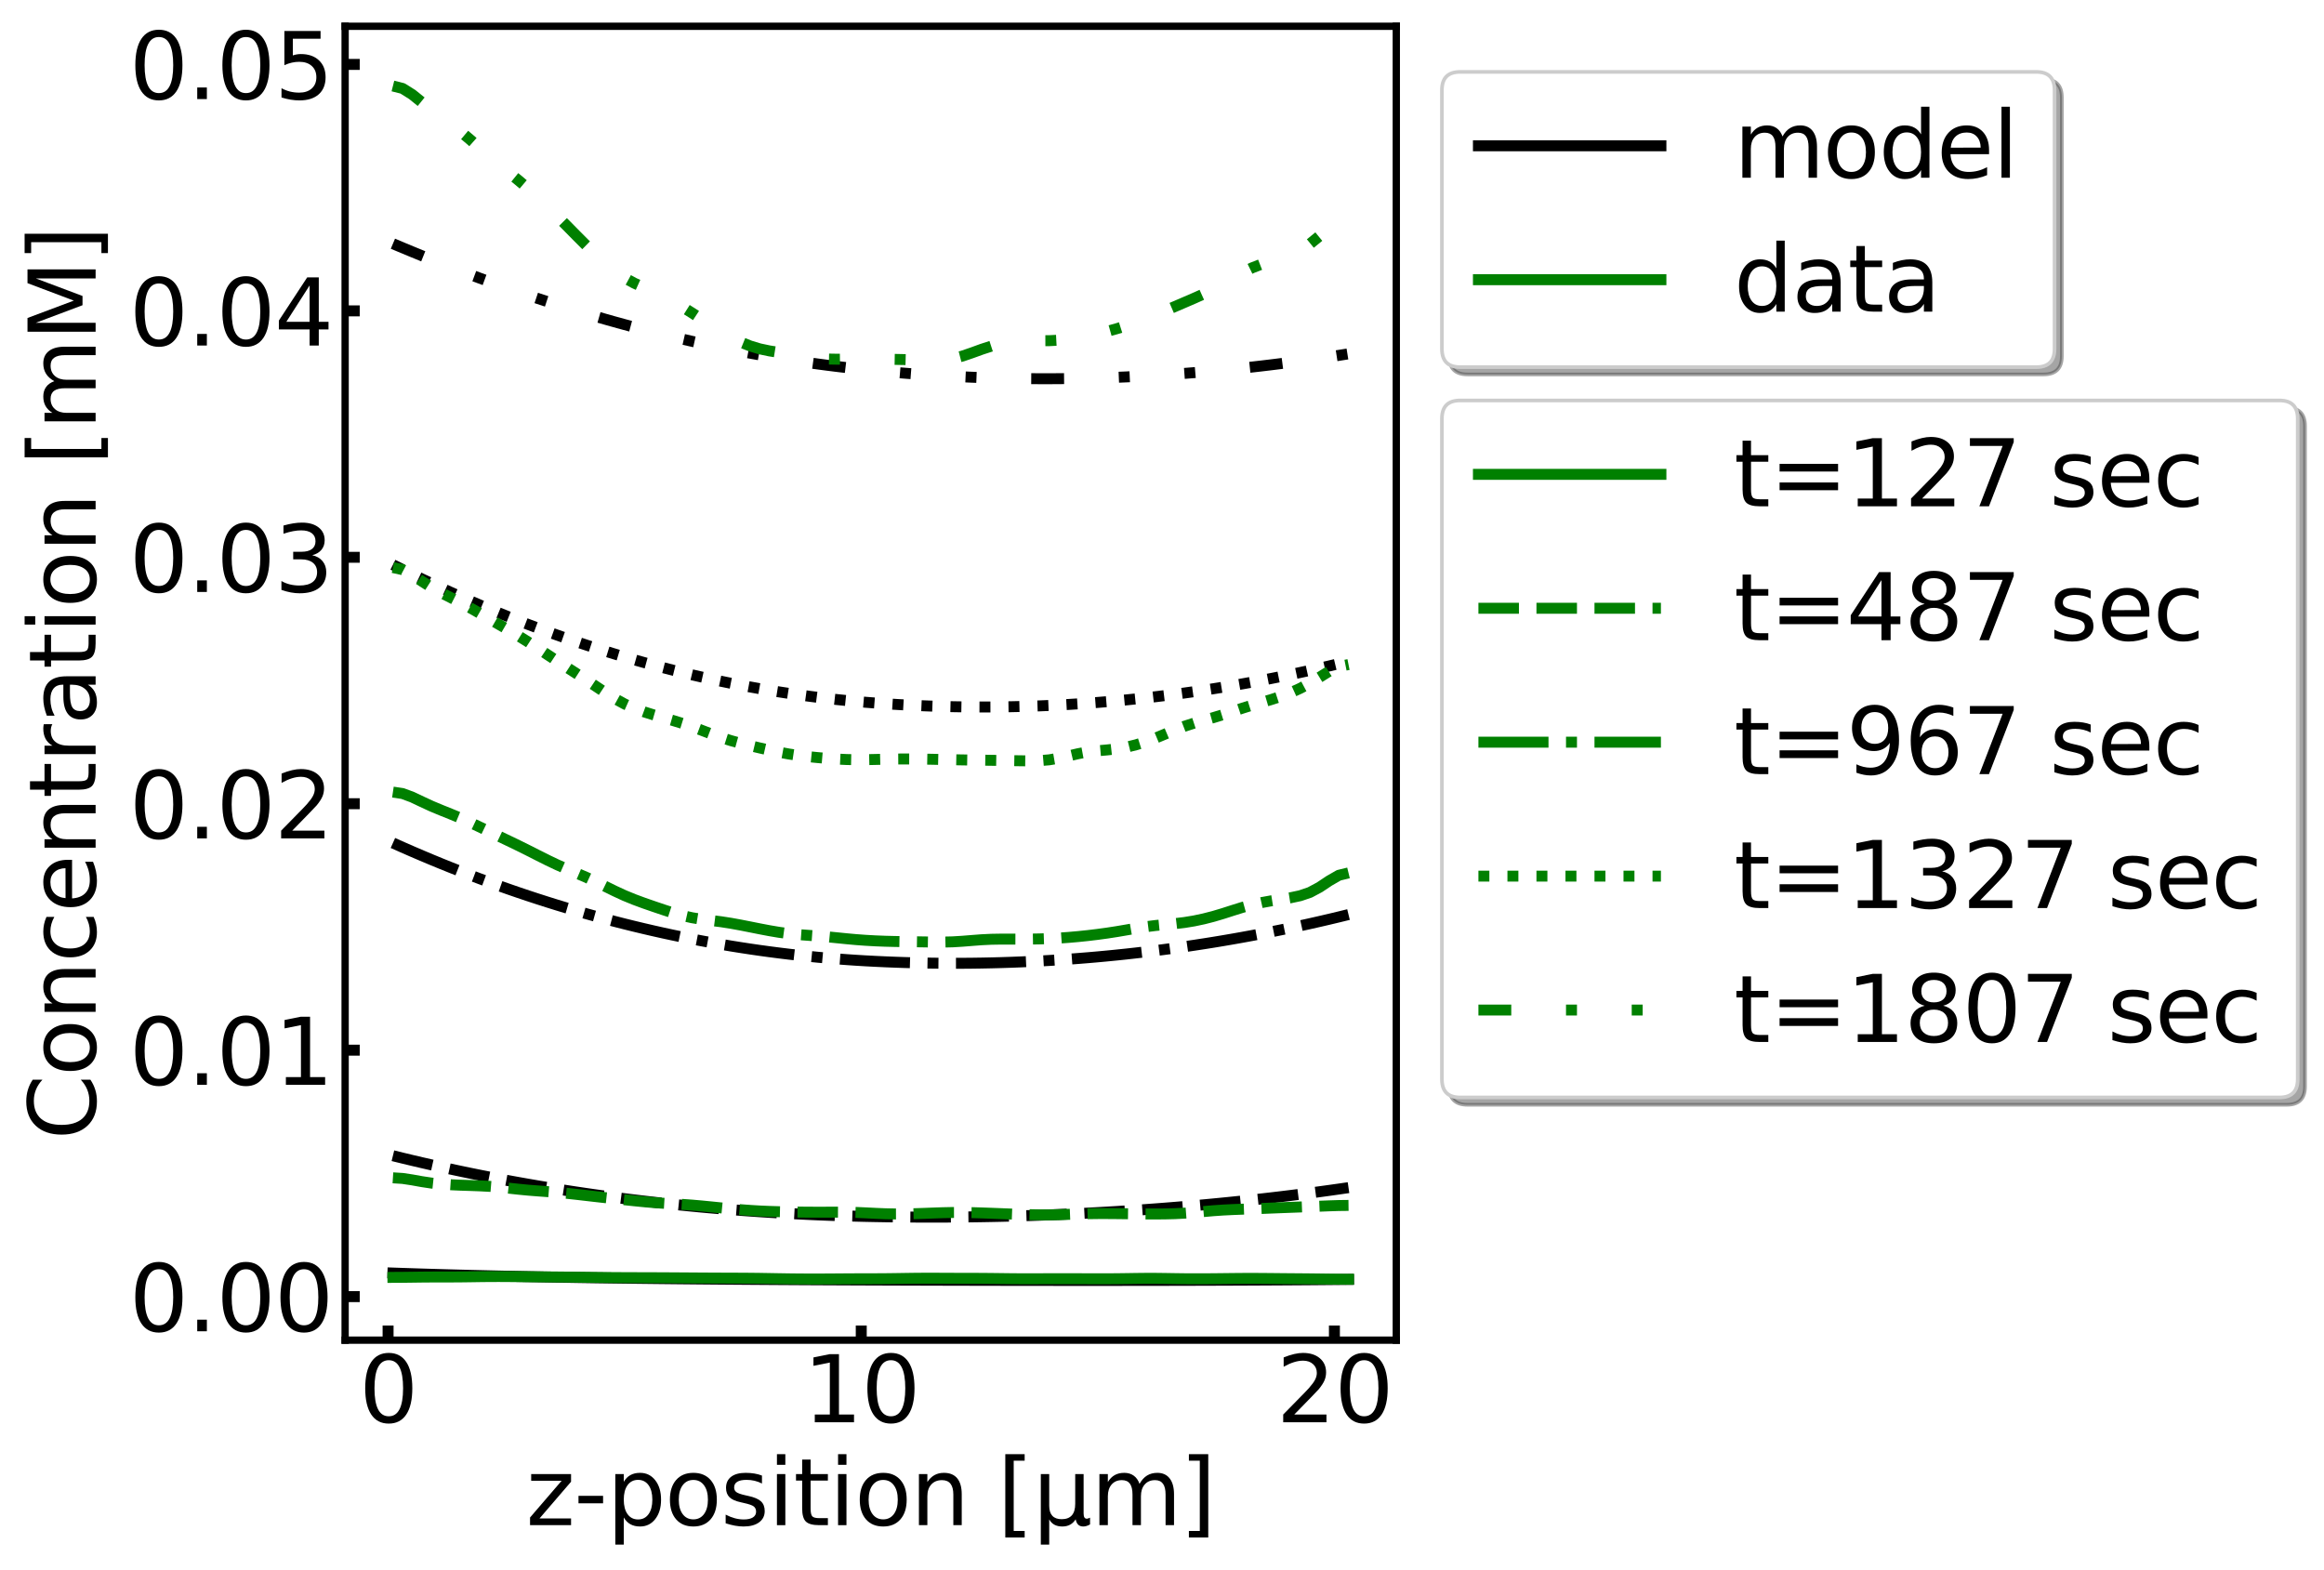 <?xml version="1.0" encoding="utf-8" standalone="no"?>
<!DOCTYPE svg PUBLIC "-//W3C//DTD SVG 1.1//EN"
  "http://www.w3.org/Graphics/SVG/1.1/DTD/svg11.dtd">
<svg xmlns:xlink="http://www.w3.org/1999/xlink" width="636.732pt" height="430.291pt" viewBox="0 0 636.732 430.291" xmlns="http://www.w3.org/2000/svg" version="1.1">
 <defs>
  <style type="text/css">*{stroke-linejoin: round; stroke-linecap: butt}</style>
 </defs>
 <g id="figure_1">
  <g id="patch_1">
   <path d="M 0 430.291 
L 636.732 430.291 
L 636.732 0 
L 0 0 
z
" style="fill: #ffffff"/>
  </g>
  <g id="axes_1">
   <g id="patch_2">
    <path d="M 94.559 367.2 
L 382.559 367.2 
L 382.559 7.2 
L 94.559 7.2 
z
" style="fill: #ffffff"/>
   </g>
   <g id="matplotlib.axis_1">
    <g id="xtick_1">
     <g id="line2d_1">
      <defs>
       <path id="m094c2e3057" d="M 0 0 
L 0 -4 
" style="stroke: #000000; stroke-width: 3"/>
      </defs>
      <g>
       <use xlink:href="#m094c2e3057" x="106.328" y="367.2" style="stroke: #000000; stroke-width: 3"/>
      </g>
     </g>
     <g id="text_1">
      <!-- 0 -->
      <g transform="translate(98.375 389.696)scale(0.25 -0.25)">
       <defs>
        <path id="DejaVuSans-30" d="M 2034 4250 
Q 1547 4250 1301 3770 
Q 1056 3291 1056 2328 
Q 1056 1369 1301 889 
Q 1547 409 2034 409 
Q 2525 409 2770 889 
Q 3016 1369 3016 2328 
Q 3016 3291 2770 3770 
Q 2525 4250 2034 4250 
z
M 2034 4750 
Q 2819 4750 3233 4129 
Q 3647 3509 3647 2328 
Q 3647 1150 3233 529 
Q 2819 -91 2034 -91 
Q 1250 -91 836 529 
Q 422 1150 422 2328 
Q 422 3509 836 4129 
Q 1250 4750 2034 4750 
z
" transform="scale(0.016)"/>
       </defs>
       <use xlink:href="#DejaVuSans-30"/>
      </g>
     </g>
    </g>
    <g id="xtick_2">
     <g id="line2d_2">
      <g>
       <use xlink:href="#m094c2e3057" x="235.967" y="367.2" style="stroke: #000000; stroke-width: 3"/>
      </g>
     </g>
     <g id="text_2">
      <!-- 10 -->
      <g transform="translate(220.06 389.696)scale(0.25 -0.25)">
       <defs>
        <path id="DejaVuSans-31" d="M 794 531 
L 1825 531 
L 1825 4091 
L 703 3866 
L 703 4441 
L 1819 4666 
L 2450 4666 
L 2450 531 
L 3481 531 
L 3481 0 
L 794 0 
L 794 531 
z
" transform="scale(0.016)"/>
       </defs>
       <use xlink:href="#DejaVuSans-31"/>
       <use xlink:href="#DejaVuSans-30" x="63.623"/>
      </g>
     </g>
    </g>
    <g id="xtick_3">
     <g id="line2d_3">
      <g>
       <use xlink:href="#m094c2e3057" x="365.605" y="367.2" style="stroke: #000000; stroke-width: 3"/>
      </g>
     </g>
     <g id="text_3">
      <!-- 20 -->
      <g transform="translate(349.699 389.696)scale(0.25 -0.25)">
       <defs>
        <path id="DejaVuSans-32" d="M 1228 531 
L 3431 531 
L 3431 0 
L 469 0 
L 469 531 
Q 828 903 1448 1529 
Q 2069 2156 2228 2338 
Q 2531 2678 2651 2914 
Q 2772 3150 2772 3378 
Q 2772 3750 2511 3984 
Q 2250 4219 1831 4219 
Q 1534 4219 1204 4116 
Q 875 4013 500 3803 
L 500 4441 
Q 881 4594 1212 4672 
Q 1544 4750 1819 4750 
Q 2544 4750 2975 4387 
Q 3406 4025 3406 3419 
Q 3406 3131 3298 2873 
Q 3191 2616 2906 2266 
Q 2828 2175 2409 1742 
Q 1991 1309 1228 531 
z
" transform="scale(0.016)"/>
       </defs>
       <use xlink:href="#DejaVuSans-32"/>
       <use xlink:href="#DejaVuSans-30" x="63.623"/>
      </g>
     </g>
    </g>
    <g id="text_4">
     <!-- z-position [μm] -->
     <g transform="translate(144.122 417.891)scale(0.25 -0.25)">
      <defs>
       <path id="DejaVuSans-7a" d="M 353 3500 
L 3084 3500 
L 3084 2975 
L 922 459 
L 3084 459 
L 3084 0 
L 275 0 
L 275 525 
L 2438 3041 
L 353 3041 
L 353 3500 
z
" transform="scale(0.016)"/>
       <path id="DejaVuSans-2d" d="M 313 2009 
L 1997 2009 
L 1997 1497 
L 313 1497 
L 313 2009 
z
" transform="scale(0.016)"/>
       <path id="DejaVuSans-70" d="M 1159 525 
L 1159 -1331 
L 581 -1331 
L 581 3500 
L 1159 3500 
L 1159 2969 
Q 1341 3281 1617 3432 
Q 1894 3584 2278 3584 
Q 2916 3584 3314 3078 
Q 3713 2572 3713 1747 
Q 3713 922 3314 415 
Q 2916 -91 2278 -91 
Q 1894 -91 1617 61 
Q 1341 213 1159 525 
z
M 3116 1747 
Q 3116 2381 2855 2742 
Q 2594 3103 2138 3103 
Q 1681 3103 1420 2742 
Q 1159 2381 1159 1747 
Q 1159 1113 1420 752 
Q 1681 391 2138 391 
Q 2594 391 2855 752 
Q 3116 1113 3116 1747 
z
" transform="scale(0.016)"/>
       <path id="DejaVuSans-6f" d="M 1959 3097 
Q 1497 3097 1228 2736 
Q 959 2375 959 1747 
Q 959 1119 1226 758 
Q 1494 397 1959 397 
Q 2419 397 2687 759 
Q 2956 1122 2956 1747 
Q 2956 2369 2687 2733 
Q 2419 3097 1959 3097 
z
M 1959 3584 
Q 2709 3584 3137 3096 
Q 3566 2609 3566 1747 
Q 3566 888 3137 398 
Q 2709 -91 1959 -91 
Q 1206 -91 779 398 
Q 353 888 353 1747 
Q 353 2609 779 3096 
Q 1206 3584 1959 3584 
z
" transform="scale(0.016)"/>
       <path id="DejaVuSans-73" d="M 2834 3397 
L 2834 2853 
Q 2591 2978 2328 3040 
Q 2066 3103 1784 3103 
Q 1356 3103 1142 2972 
Q 928 2841 928 2578 
Q 928 2378 1081 2264 
Q 1234 2150 1697 2047 
L 1894 2003 
Q 2506 1872 2764 1633 
Q 3022 1394 3022 966 
Q 3022 478 2636 193 
Q 2250 -91 1575 -91 
Q 1294 -91 989 -36 
Q 684 19 347 128 
L 347 722 
Q 666 556 975 473 
Q 1284 391 1588 391 
Q 1994 391 2212 530 
Q 2431 669 2431 922 
Q 2431 1156 2273 1281 
Q 2116 1406 1581 1522 
L 1381 1569 
Q 847 1681 609 1914 
Q 372 2147 372 2553 
Q 372 3047 722 3315 
Q 1072 3584 1716 3584 
Q 2034 3584 2315 3537 
Q 2597 3491 2834 3397 
z
" transform="scale(0.016)"/>
       <path id="DejaVuSans-69" d="M 603 3500 
L 1178 3500 
L 1178 0 
L 603 0 
L 603 3500 
z
M 603 4863 
L 1178 4863 
L 1178 4134 
L 603 4134 
L 603 4863 
z
" transform="scale(0.016)"/>
       <path id="DejaVuSans-74" d="M 1172 4494 
L 1172 3500 
L 2356 3500 
L 2356 3053 
L 1172 3053 
L 1172 1153 
Q 1172 725 1289 603 
Q 1406 481 1766 481 
L 2356 481 
L 2356 0 
L 1766 0 
Q 1100 0 847 248 
Q 594 497 594 1153 
L 594 3053 
L 172 3053 
L 172 3500 
L 594 3500 
L 594 4494 
L 1172 4494 
z
" transform="scale(0.016)"/>
       <path id="DejaVuSans-6e" d="M 3513 2113 
L 3513 0 
L 2938 0 
L 2938 2094 
Q 2938 2591 2744 2837 
Q 2550 3084 2163 3084 
Q 1697 3084 1428 2787 
Q 1159 2491 1159 1978 
L 1159 0 
L 581 0 
L 581 3500 
L 1159 3500 
L 1159 2956 
Q 1366 3272 1645 3428 
Q 1925 3584 2291 3584 
Q 2894 3584 3203 3211 
Q 3513 2838 3513 2113 
z
" transform="scale(0.016)"/>
       <path id="DejaVuSans-20" transform="scale(0.016)"/>
       <path id="DejaVuSans-5b" d="M 550 4863 
L 1875 4863 
L 1875 4416 
L 1125 4416 
L 1125 -397 
L 1875 -397 
L 1875 -844 
L 550 -844 
L 550 4863 
z
" transform="scale(0.016)"/>
       <path id="DejaVuSans-3bc" d="M 544 -1331 
L 544 3500 
L 1119 3500 
L 1119 1325 
Q 1119 872 1334 640 
Q 1550 409 1972 409 
Q 2434 409 2667 671 
Q 2900 934 2900 1459 
L 2900 3500 
L 3475 3500 
L 3475 806 
Q 3475 619 3529 530 
Q 3584 441 3700 441 
Q 3728 441 3778 458 
Q 3828 475 3916 513 
L 3916 50 
Q 3788 -22 3673 -56 
Q 3559 -91 3450 -91 
Q 3234 -91 3106 31 
Q 2978 153 2931 403 
Q 2775 156 2548 32 
Q 2322 -91 2016 -91 
Q 1697 -91 1473 31 
Q 1250 153 1119 397 
L 1119 -1331 
L 544 -1331 
z
" transform="scale(0.016)"/>
       <path id="DejaVuSans-6d" d="M 3328 2828 
Q 3544 3216 3844 3400 
Q 4144 3584 4550 3584 
Q 5097 3584 5394 3201 
Q 5691 2819 5691 2113 
L 5691 0 
L 5113 0 
L 5113 2094 
Q 5113 2597 4934 2840 
Q 4756 3084 4391 3084 
Q 3944 3084 3684 2787 
Q 3425 2491 3425 1978 
L 3425 0 
L 2847 0 
L 2847 2094 
Q 2847 2600 2669 2842 
Q 2491 3084 2119 3084 
Q 1678 3084 1418 2786 
Q 1159 2488 1159 1978 
L 1159 0 
L 581 0 
L 581 3500 
L 1159 3500 
L 1159 2956 
Q 1356 3278 1631 3431 
Q 1906 3584 2284 3584 
Q 2666 3584 2933 3390 
Q 3200 3197 3328 2828 
z
" transform="scale(0.016)"/>
       <path id="DejaVuSans-5d" d="M 1947 4863 
L 1947 -844 
L 622 -844 
L 622 -397 
L 1369 -397 
L 1369 4416 
L 622 4416 
L 622 4863 
L 1947 4863 
z
" transform="scale(0.016)"/>
      </defs>
      <use xlink:href="#DejaVuSans-7a"/>
      <use xlink:href="#DejaVuSans-2d" x="52.49"/>
      <use xlink:href="#DejaVuSans-70" x="88.574"/>
      <use xlink:href="#DejaVuSans-6f" x="152.051"/>
      <use xlink:href="#DejaVuSans-73" x="213.232"/>
      <use xlink:href="#DejaVuSans-69" x="265.332"/>
      <use xlink:href="#DejaVuSans-74" x="293.115"/>
      <use xlink:href="#DejaVuSans-69" x="332.324"/>
      <use xlink:href="#DejaVuSans-6f" x="360.107"/>
      <use xlink:href="#DejaVuSans-6e" x="421.289"/>
      <use xlink:href="#DejaVuSans-20" x="484.668"/>
      <use xlink:href="#DejaVuSans-5b" x="516.455"/>
      <use xlink:href="#DejaVuSans-3bc" x="555.469"/>
      <use xlink:href="#DejaVuSans-6d" x="619.092"/>
      <use xlink:href="#DejaVuSans-5d" x="716.504"/>
     </g>
    </g>
   </g>
   <g id="matplotlib.axis_2">
    <g id="ytick_1">
     <g id="line2d_4">
      <defs>
       <path id="mc204b9ac72" d="M 0 0 
L 4 0 
" style="stroke: #000000; stroke-width: 3"/>
      </defs>
      <g>
       <use xlink:href="#mc204b9ac72" x="94.559" y="355.268" style="stroke: #000000; stroke-width: 3"/>
      </g>
     </g>
     <g id="text_5">
      <!-- 0.00 -->
      <g transform="translate(35.395 364.766)scale(0.25 -0.25)">
       <defs>
        <path id="DejaVuSans-2e" d="M 684 794 
L 1344 794 
L 1344 0 
L 684 0 
L 684 794 
z
" transform="scale(0.016)"/>
       </defs>
       <use xlink:href="#DejaVuSans-30"/>
       <use xlink:href="#DejaVuSans-2e" x="63.623"/>
       <use xlink:href="#DejaVuSans-30" x="95.41"/>
       <use xlink:href="#DejaVuSans-30" x="159.033"/>
      </g>
     </g>
    </g>
    <g id="ytick_2">
     <g id="line2d_5">
      <g>
       <use xlink:href="#mc204b9ac72" x="94.559" y="287.744" style="stroke: #000000; stroke-width: 3"/>
      </g>
     </g>
     <g id="text_6">
      <!-- 0.01 -->
      <g transform="translate(35.395 297.242)scale(0.25 -0.25)">
       <use xlink:href="#DejaVuSans-30"/>
       <use xlink:href="#DejaVuSans-2e" x="63.623"/>
       <use xlink:href="#DejaVuSans-30" x="95.41"/>
       <use xlink:href="#DejaVuSans-31" x="159.033"/>
      </g>
     </g>
    </g>
    <g id="ytick_3">
     <g id="line2d_6">
      <g>
       <use xlink:href="#mc204b9ac72" x="94.559" y="220.22" style="stroke: #000000; stroke-width: 3"/>
      </g>
     </g>
     <g id="text_7">
      <!-- 0.02 -->
      <g transform="translate(35.395 229.718)scale(0.25 -0.25)">
       <use xlink:href="#DejaVuSans-30"/>
       <use xlink:href="#DejaVuSans-2e" x="63.623"/>
       <use xlink:href="#DejaVuSans-30" x="95.41"/>
       <use xlink:href="#DejaVuSans-32" x="159.033"/>
      </g>
     </g>
    </g>
    <g id="ytick_4">
     <g id="line2d_7">
      <g>
       <use xlink:href="#mc204b9ac72" x="94.559" y="152.696" style="stroke: #000000; stroke-width: 3"/>
      </g>
     </g>
     <g id="text_8">
      <!-- 0.03 -->
      <g transform="translate(35.395 162.195)scale(0.25 -0.25)">
       <defs>
        <path id="DejaVuSans-33" d="M 2597 2516 
Q 3050 2419 3304 2112 
Q 3559 1806 3559 1356 
Q 3559 666 3084 287 
Q 2609 -91 1734 -91 
Q 1441 -91 1130 -33 
Q 819 25 488 141 
L 488 750 
Q 750 597 1062 519 
Q 1375 441 1716 441 
Q 2309 441 2620 675 
Q 2931 909 2931 1356 
Q 2931 1769 2642 2001 
Q 2353 2234 1838 2234 
L 1294 2234 
L 1294 2753 
L 1863 2753 
Q 2328 2753 2575 2939 
Q 2822 3125 2822 3475 
Q 2822 3834 2567 4026 
Q 2313 4219 1838 4219 
Q 1578 4219 1281 4162 
Q 984 4106 628 3988 
L 628 4550 
Q 988 4650 1302 4700 
Q 1616 4750 1894 4750 
Q 2613 4750 3031 4423 
Q 3450 4097 3450 3541 
Q 3450 3153 3228 2886 
Q 3006 2619 2597 2516 
z
" transform="scale(0.016)"/>
       </defs>
       <use xlink:href="#DejaVuSans-30"/>
       <use xlink:href="#DejaVuSans-2e" x="63.623"/>
       <use xlink:href="#DejaVuSans-30" x="95.41"/>
       <use xlink:href="#DejaVuSans-33" x="159.033"/>
      </g>
     </g>
    </g>
    <g id="ytick_5">
     <g id="line2d_8">
      <g>
       <use xlink:href="#mc204b9ac72" x="94.559" y="85.172" style="stroke: #000000; stroke-width: 3"/>
      </g>
     </g>
     <g id="text_9">
      <!-- 0.04 -->
      <g transform="translate(35.395 94.671)scale(0.25 -0.25)">
       <defs>
        <path id="DejaVuSans-34" d="M 2419 4116 
L 825 1625 
L 2419 1625 
L 2419 4116 
z
M 2253 4666 
L 3047 4666 
L 3047 1625 
L 3713 1625 
L 3713 1100 
L 3047 1100 
L 3047 0 
L 2419 0 
L 2419 1100 
L 313 1100 
L 313 1709 
L 2253 4666 
z
" transform="scale(0.016)"/>
       </defs>
       <use xlink:href="#DejaVuSans-30"/>
       <use xlink:href="#DejaVuSans-2e" x="63.623"/>
       <use xlink:href="#DejaVuSans-30" x="95.41"/>
       <use xlink:href="#DejaVuSans-34" x="159.033"/>
      </g>
     </g>
    </g>
    <g id="ytick_6">
     <g id="line2d_9">
      <g>
       <use xlink:href="#mc204b9ac72" x="94.559" y="17.648" style="stroke: #000000; stroke-width: 3"/>
      </g>
     </g>
     <g id="text_10">
      <!-- 0.05 -->
      <g transform="translate(35.395 27.147)scale(0.25 -0.25)">
       <defs>
        <path id="DejaVuSans-35" d="M 691 4666 
L 3169 4666 
L 3169 4134 
L 1269 4134 
L 1269 2991 
Q 1406 3038 1543 3061 
Q 1681 3084 1819 3084 
Q 2600 3084 3056 2656 
Q 3513 2228 3513 1497 
Q 3513 744 3044 326 
Q 2575 -91 1722 -91 
Q 1428 -91 1123 -41 
Q 819 9 494 109 
L 494 744 
Q 775 591 1075 516 
Q 1375 441 1709 441 
Q 2250 441 2565 725 
Q 2881 1009 2881 1497 
Q 2881 1984 2565 2268 
Q 2250 2553 1709 2553 
Q 1456 2553 1204 2497 
Q 953 2441 691 2322 
L 691 4666 
z
" transform="scale(0.016)"/>
       </defs>
       <use xlink:href="#DejaVuSans-30"/>
       <use xlink:href="#DejaVuSans-2e" x="63.623"/>
       <use xlink:href="#DejaVuSans-30" x="95.41"/>
       <use xlink:href="#DejaVuSans-35" x="159.033"/>
      </g>
     </g>
    </g>
    <g id="text_11">
     <!-- Concentration [mM] -->
     <g transform="translate(26.196 312.315)rotate(-90)scale(0.25 -0.25)">
      <defs>
       <path id="DejaVuSans-43" d="M 4122 4306 
L 4122 3641 
Q 3803 3938 3442 4084 
Q 3081 4231 2675 4231 
Q 1875 4231 1450 3742 
Q 1025 3253 1025 2328 
Q 1025 1406 1450 917 
Q 1875 428 2675 428 
Q 3081 428 3442 575 
Q 3803 722 4122 1019 
L 4122 359 
Q 3791 134 3420 21 
Q 3050 -91 2638 -91 
Q 1578 -91 968 557 
Q 359 1206 359 2328 
Q 359 3453 968 4101 
Q 1578 4750 2638 4750 
Q 3056 4750 3426 4639 
Q 3797 4528 4122 4306 
z
" transform="scale(0.016)"/>
       <path id="DejaVuSans-63" d="M 3122 3366 
L 3122 2828 
Q 2878 2963 2633 3030 
Q 2388 3097 2138 3097 
Q 1578 3097 1268 2742 
Q 959 2388 959 1747 
Q 959 1106 1268 751 
Q 1578 397 2138 397 
Q 2388 397 2633 464 
Q 2878 531 3122 666 
L 3122 134 
Q 2881 22 2623 -34 
Q 2366 -91 2075 -91 
Q 1284 -91 818 406 
Q 353 903 353 1747 
Q 353 2603 823 3093 
Q 1294 3584 2113 3584 
Q 2378 3584 2631 3529 
Q 2884 3475 3122 3366 
z
" transform="scale(0.016)"/>
       <path id="DejaVuSans-65" d="M 3597 1894 
L 3597 1613 
L 953 1613 
Q 991 1019 1311 708 
Q 1631 397 2203 397 
Q 2534 397 2845 478 
Q 3156 559 3463 722 
L 3463 178 
Q 3153 47 2828 -22 
Q 2503 -91 2169 -91 
Q 1331 -91 842 396 
Q 353 884 353 1716 
Q 353 2575 817 3079 
Q 1281 3584 2069 3584 
Q 2775 3584 3186 3129 
Q 3597 2675 3597 1894 
z
M 3022 2063 
Q 3016 2534 2758 2815 
Q 2500 3097 2075 3097 
Q 1594 3097 1305 2825 
Q 1016 2553 972 2059 
L 3022 2063 
z
" transform="scale(0.016)"/>
       <path id="DejaVuSans-72" d="M 2631 2963 
Q 2534 3019 2420 3045 
Q 2306 3072 2169 3072 
Q 1681 3072 1420 2755 
Q 1159 2438 1159 1844 
L 1159 0 
L 581 0 
L 581 3500 
L 1159 3500 
L 1159 2956 
Q 1341 3275 1631 3429 
Q 1922 3584 2338 3584 
Q 2397 3584 2469 3576 
Q 2541 3569 2628 3553 
L 2631 2963 
z
" transform="scale(0.016)"/>
       <path id="DejaVuSans-61" d="M 2194 1759 
Q 1497 1759 1228 1600 
Q 959 1441 959 1056 
Q 959 750 1161 570 
Q 1363 391 1709 391 
Q 2188 391 2477 730 
Q 2766 1069 2766 1631 
L 2766 1759 
L 2194 1759 
z
M 3341 1997 
L 3341 0 
L 2766 0 
L 2766 531 
Q 2569 213 2275 61 
Q 1981 -91 1556 -91 
Q 1019 -91 701 211 
Q 384 513 384 1019 
Q 384 1609 779 1909 
Q 1175 2209 1959 2209 
L 2766 2209 
L 2766 2266 
Q 2766 2663 2505 2880 
Q 2244 3097 1772 3097 
Q 1472 3097 1187 3025 
Q 903 2953 641 2809 
L 641 3341 
Q 956 3463 1253 3523 
Q 1550 3584 1831 3584 
Q 2591 3584 2966 3190 
Q 3341 2797 3341 1997 
z
" transform="scale(0.016)"/>
       <path id="DejaVuSans-4d" d="M 628 4666 
L 1569 4666 
L 2759 1491 
L 3956 4666 
L 4897 4666 
L 4897 0 
L 4281 0 
L 4281 4097 
L 3078 897 
L 2444 897 
L 1241 4097 
L 1241 0 
L 628 0 
L 628 4666 
z
" transform="scale(0.016)"/>
      </defs>
      <use xlink:href="#DejaVuSans-43"/>
      <use xlink:href="#DejaVuSans-6f" x="69.824"/>
      <use xlink:href="#DejaVuSans-6e" x="131.006"/>
      <use xlink:href="#DejaVuSans-63" x="194.385"/>
      <use xlink:href="#DejaVuSans-65" x="249.365"/>
      <use xlink:href="#DejaVuSans-6e" x="310.889"/>
      <use xlink:href="#DejaVuSans-74" x="374.268"/>
      <use xlink:href="#DejaVuSans-72" x="413.477"/>
      <use xlink:href="#DejaVuSans-61" x="454.59"/>
      <use xlink:href="#DejaVuSans-74" x="515.869"/>
      <use xlink:href="#DejaVuSans-69" x="555.078"/>
      <use xlink:href="#DejaVuSans-6f" x="582.861"/>
      <use xlink:href="#DejaVuSans-6e" x="644.043"/>
      <use xlink:href="#DejaVuSans-20" x="707.422"/>
      <use xlink:href="#DejaVuSans-5b" x="739.209"/>
      <use xlink:href="#DejaVuSans-6d" x="778.223"/>
      <use xlink:href="#DejaVuSans-4d" x="875.635"/>
      <use xlink:href="#DejaVuSans-5d" x="961.914"/>
     </g>
    </g>
   </g>
   <g id="line2d_10">
    <path d="M 107.65 348.812 
L 110.295 348.903 
L 112.94 348.99 
L 115.584 349.074 
L 118.229 349.154 
L 120.873 349.231 
L 123.518 349.305 
L 126.163 349.376 
L 128.807 349.444 
L 131.452 349.509 
L 134.097 349.571 
L 136.741 349.631 
L 139.386 349.688 
L 142.03 349.743 
L 144.675 349.796 
L 147.32 349.846 
L 149.964 349.895 
L 152.609 349.941 
L 155.254 349.985 
L 157.898 350.028 
L 160.543 350.068 
L 163.187 350.107 
L 165.832 350.144 
L 168.477 350.18 
L 171.121 350.214 
L 173.766 350.247 
L 176.411 350.278 
L 179.055 350.308 
L 181.7 350.337 
L 184.344 350.364 
L 186.989 350.39 
L 189.634 350.415 
L 192.278 350.439 
L 194.923 350.462 
L 197.568 350.484 
L 200.212 350.505 
L 202.857 350.525 
L 205.502 350.544 
L 208.146 350.562 
L 210.791 350.58 
L 213.435 350.597 
L 216.08 350.612 
L 218.725 350.628 
L 221.369 350.642 
L 224.014 350.656 
L 226.659 350.669 
L 229.303 350.681 
L 231.948 350.693 
L 234.592 350.704 
L 237.237 350.715 
L 239.882 350.725 
L 242.526 350.734 
L 245.171 350.744 
L 247.816 350.752 
L 250.46 350.761 
L 253.105 350.768 
L 255.749 350.776 
L 258.394 350.783 
L 261.039 350.789 
L 263.683 350.796 
L 266.328 350.801 
L 268.973 350.807 
L 271.617 350.812 
L 274.262 350.816 
L 276.906 350.82 
L 279.551 350.824 
L 282.196 350.827 
L 284.84 350.83 
L 287.485 350.832 
L 290.13 350.834 
L 292.774 350.835 
L 295.419 350.836 
L 298.064 350.836 
L 300.708 350.836 
L 303.353 350.835 
L 305.997 350.834 
L 308.642 350.832 
L 311.287 350.83 
L 313.931 350.827 
L 316.576 350.823 
L 319.221 350.818 
L 321.865 350.813 
L 324.51 350.807 
L 327.154 350.801 
L 329.799 350.793 
L 332.444 350.785 
L 335.088 350.776 
L 337.733 350.766 
L 340.378 350.755 
L 343.022 350.743 
L 345.667 350.729 
L 348.311 350.715 
L 350.956 350.7 
L 353.601 350.683 
L 356.245 350.666 
L 358.89 350.647 
L 361.535 350.626 
L 364.179 350.604 
L 366.824 350.581 
L 369.468 350.556 
" clip-path="url(#p7a7cf7c73f)" style="fill: none; stroke: #000000; stroke-width: 3; stroke-linecap: square"/>
   </g>
   <g id="line2d_11">
    <path d="M 107.65 349.999 
L 110.295 349.984 
L 112.94 349.95 
L 115.584 349.915 
L 118.229 349.895 
L 120.873 349.89 
L 123.518 349.887 
L 126.163 349.871 
L 128.807 349.837 
L 131.452 349.798 
L 134.097 349.769 
L 136.741 349.762 
L 139.386 349.777 
L 142.03 349.802 
L 144.675 349.828 
L 147.32 349.849 
L 149.964 349.869 
L 152.609 349.892 
L 155.254 349.919 
L 157.898 349.951 
L 160.543 349.982 
L 163.187 350.011 
L 165.832 350.035 
L 168.477 350.055 
L 171.121 350.069 
L 173.766 350.079 
L 176.411 350.086 
L 179.055 350.094 
L 181.7 350.106 
L 184.344 350.121 
L 186.989 350.138 
L 189.634 350.156 
L 192.278 350.174 
L 194.923 350.189 
L 197.568 350.201 
L 200.212 350.21 
L 202.857 350.22 
L 205.502 350.237 
L 208.146 350.268 
L 210.791 350.312 
L 213.435 350.359 
L 216.08 350.401 
L 218.725 350.429 
L 221.369 350.444 
L 224.014 350.445 
L 226.659 350.435 
L 229.303 350.417 
L 231.948 350.398 
L 234.592 350.385 
L 237.237 350.379 
L 239.882 350.373 
L 242.526 350.358 
L 245.171 350.327 
L 247.816 350.286 
L 250.46 350.249 
L 253.105 350.228 
L 255.749 350.227 
L 258.394 350.238 
L 261.039 350.25 
L 263.683 350.256 
L 266.328 350.261 
L 268.973 350.271 
L 271.617 350.294 
L 274.262 350.326 
L 276.906 350.358 
L 279.551 350.378 
L 282.196 350.382 
L 284.84 350.374 
L 287.485 350.364 
L 290.13 350.36 
L 292.774 350.361 
L 295.419 350.367 
L 298.064 350.376 
L 300.708 350.382 
L 303.353 350.381 
L 305.997 350.365 
L 308.642 350.331 
L 311.287 350.291 
L 313.931 350.263 
L 316.576 350.264 
L 319.221 350.295 
L 321.865 350.337 
L 324.51 350.372 
L 327.154 350.387 
L 329.799 350.383 
L 332.444 350.365 
L 335.088 350.337 
L 337.733 350.307 
L 340.378 350.285 
L 343.022 350.277 
L 345.667 350.289 
L 348.311 350.312 
L 350.956 350.339 
L 353.601 350.362 
L 356.245 350.382 
L 358.89 350.406 
L 361.535 350.436 
L 364.179 350.472 
L 366.824 350.502 
L 369.468 350.515 
" clip-path="url(#p7a7cf7c73f)" style="fill: none; stroke: #008000; stroke-width: 3; stroke-linecap: square"/>
   </g>
   <g id="line2d_12">
    <path d="M 107.65 316.667 
L 110.295 317.317 
L 112.94 317.952 
L 115.584 318.572 
L 118.229 319.177 
L 120.873 319.768 
L 123.518 320.345 
L 126.163 320.907 
L 128.807 321.456 
L 131.452 321.991 
L 134.097 322.512 
L 136.741 323.019 
L 139.386 323.513 
L 142.03 323.994 
L 144.675 324.461 
L 147.32 324.916 
L 149.964 325.357 
L 152.609 325.786 
L 155.254 326.202 
L 157.898 326.606 
L 160.543 326.996 
L 163.187 327.375 
L 165.832 327.741 
L 168.477 328.096 
L 171.121 328.438 
L 173.766 328.768 
L 176.411 329.086 
L 179.055 329.393 
L 181.7 329.687 
L 184.344 329.971 
L 186.989 330.242 
L 189.634 330.502 
L 192.278 330.751 
L 194.923 330.989 
L 197.568 331.215 
L 200.212 331.43 
L 202.857 331.634 
L 205.502 331.827 
L 208.146 332.009 
L 210.791 332.18 
L 213.435 332.34 
L 216.08 332.489 
L 218.725 332.627 
L 221.369 332.755 
L 224.014 332.872 
L 226.659 332.978 
L 229.303 333.074 
L 231.948 333.158 
L 234.592 333.233 
L 237.237 333.297 
L 239.882 333.35 
L 242.526 333.394 
L 245.171 333.431 
L 247.816 333.459 
L 250.46 333.478 
L 253.105 333.489 
L 255.749 333.492 
L 258.394 333.487 
L 261.039 333.472 
L 263.683 333.45 
L 266.328 333.419 
L 268.973 333.38 
L 271.617 333.333 
L 274.262 333.277 
L 276.906 333.212 
L 279.551 333.139 
L 282.196 333.058 
L 284.84 332.968 
L 287.485 332.87 
L 290.13 332.763 
L 292.774 332.648 
L 295.419 332.524 
L 298.064 332.391 
L 300.708 332.25 
L 303.353 332.1 
L 305.997 331.942 
L 308.642 331.774 
L 311.287 331.598 
L 313.931 331.414 
L 316.576 331.22 
L 319.221 331.018 
L 321.865 330.806 
L 324.51 330.586 
L 327.154 330.356 
L 329.799 330.118 
L 332.444 329.87 
L 335.088 329.613 
L 337.733 329.348 
L 340.378 329.072 
L 343.022 328.788 
L 345.667 328.494 
L 348.311 328.19 
L 350.956 327.877 
L 353.601 327.555 
L 356.245 327.222 
L 358.89 326.88 
L 361.535 326.529 
L 364.179 326.167 
L 366.824 325.795 
L 369.468 325.414 
" clip-path="url(#p7a7cf7c73f)" style="fill: none; stroke-dasharray: 11.1,4.8; stroke-dashoffset: 0; stroke: #000000; stroke-width: 3"/>
   </g>
   <g id="line2d_13">
    <path d="M 107.65 322.722 
L 110.295 322.889 
L 112.94 323.289 
L 115.584 323.763 
L 118.229 324.163 
L 120.873 324.439 
L 123.518 324.62 
L 126.163 324.737 
L 128.807 324.823 
L 131.452 324.918 
L 134.097 325.058 
L 136.741 325.276 
L 139.386 325.552 
L 142.03 325.842 
L 144.675 326.098 
L 147.32 326.307 
L 149.964 326.498 
L 152.609 326.707 
L 155.254 326.959 
L 157.898 327.248 
L 160.543 327.554 
L 163.187 327.859 
L 165.832 328.155 
L 168.477 328.444 
L 171.121 328.728 
L 173.766 329.007 
L 176.411 329.268 
L 179.055 329.498 
L 181.7 329.687 
L 184.344 329.847 
L 186.989 330.007 
L 189.634 330.198 
L 192.278 330.432 
L 194.923 330.692 
L 197.568 330.96 
L 200.212 331.215 
L 202.857 331.448 
L 205.502 331.648 
L 208.146 331.806 
L 210.791 331.922 
L 213.435 332.004 
L 216.08 332.062 
L 218.725 332.103 
L 221.369 332.129 
L 224.014 332.138 
L 226.659 332.133 
L 229.303 332.126 
L 231.948 332.142 
L 234.592 332.206 
L 237.237 332.322 
L 239.882 332.455 
L 242.526 332.566 
L 245.171 332.617 
L 247.816 332.608 
L 250.46 332.553 
L 253.105 332.466 
L 255.749 332.366 
L 258.394 332.277 
L 261.039 332.222 
L 263.683 332.219 
L 266.328 332.263 
L 268.973 332.339 
L 271.617 332.434 
L 274.262 332.538 
L 276.906 332.642 
L 279.551 332.74 
L 282.196 332.821 
L 284.84 332.872 
L 287.485 332.876 
L 290.13 332.823 
L 292.774 332.728 
L 295.419 332.624 
L 298.064 332.547 
L 300.708 332.512 
L 303.353 332.51 
L 305.997 332.53 
L 308.642 332.56 
L 311.287 332.592 
L 313.931 332.616 
L 316.576 332.626 
L 319.221 332.606 
L 321.865 332.54 
L 324.51 332.407 
L 327.154 332.203 
L 329.799 331.963 
L 332.444 331.731 
L 335.088 331.548 
L 337.733 331.416 
L 340.378 331.315 
L 343.022 331.22 
L 345.667 331.118 
L 348.311 331.011 
L 350.956 330.906 
L 353.601 330.806 
L 356.245 330.708 
L 358.89 330.608 
L 361.535 330.5 
L 364.179 330.394 
L 366.824 330.312 
L 369.468 330.279 
" clip-path="url(#p7a7cf7c73f)" style="fill: none; stroke-dasharray: 11.1,4.8; stroke-dashoffset: 0; stroke: #008000; stroke-width: 3"/>
   </g>
   <g id="line2d_14">
    <path d="M 107.65 230.973 
L 110.295 232.152 
L 112.94 233.309 
L 115.584 234.442 
L 118.229 235.554 
L 120.873 236.642 
L 123.518 237.709 
L 126.163 238.753 
L 128.807 239.775 
L 131.452 240.774 
L 134.097 241.752 
L 136.741 242.707 
L 139.386 243.641 
L 142.03 244.553 
L 144.675 245.442 
L 147.32 246.311 
L 149.964 247.157 
L 152.609 247.982 
L 155.254 248.785 
L 157.898 249.567 
L 160.543 250.327 
L 163.187 251.066 
L 165.832 251.783 
L 168.477 252.48 
L 171.121 253.155 
L 173.766 253.808 
L 176.411 254.441 
L 179.055 255.053 
L 181.7 255.644 
L 184.344 256.213 
L 186.989 256.762 
L 189.634 257.29 
L 192.278 257.797 
L 194.923 258.284 
L 197.568 258.749 
L 200.212 259.194 
L 202.857 259.618 
L 205.502 260.022 
L 208.146 260.405 
L 210.791 260.768 
L 213.435 261.11 
L 216.08 261.432 
L 218.725 261.733 
L 221.369 262.014 
L 224.014 262.274 
L 226.659 262.514 
L 229.303 262.734 
L 231.948 262.933 
L 234.592 263.113 
L 237.237 263.271 
L 239.882 263.41 
L 242.526 263.533 
L 245.171 263.639 
L 247.816 263.73 
L 250.46 263.804 
L 253.105 263.863 
L 255.749 263.905 
L 258.394 263.931 
L 261.039 263.941 
L 263.683 263.936 
L 266.328 263.914 
L 268.973 263.876 
L 271.617 263.822 
L 274.262 263.752 
L 276.906 263.667 
L 279.551 263.565 
L 282.196 263.447 
L 284.84 263.314 
L 287.485 263.164 
L 290.13 262.998 
L 292.774 262.817 
L 295.419 262.619 
L 298.064 262.406 
L 300.708 262.177 
L 303.353 261.931 
L 305.997 261.67 
L 308.642 261.393 
L 311.287 261.099 
L 313.931 260.79 
L 316.576 260.465 
L 319.221 260.124 
L 321.865 259.767 
L 324.51 259.393 
L 327.154 259.004 
L 329.799 258.599 
L 332.444 258.178 
L 335.088 257.74 
L 337.733 257.287 
L 340.378 256.818 
L 343.022 256.332 
L 345.667 255.831 
L 348.311 255.313 
L 350.956 254.779 
L 353.601 254.229 
L 356.245 253.663 
L 358.89 253.081 
L 361.535 252.482 
L 364.179 251.868 
L 366.824 251.237 
L 369.468 250.59 
" clip-path="url(#p7a7cf7c73f)" style="fill: none; stroke-dasharray: 19.2,4.8,3,4.8; stroke-dashoffset: 0; stroke: #000000; stroke-width: 3"/>
   </g>
   <g id="line2d_15">
    <path d="M 107.65 217.032 
L 110.295 217.429 
L 112.94 218.412 
L 115.584 219.665 
L 118.229 220.889 
L 120.873 221.993 
L 123.518 223.054 
L 126.163 224.156 
L 128.807 225.347 
L 131.452 226.602 
L 134.097 227.881 
L 136.741 229.15 
L 139.386 230.413 
L 142.03 231.69 
L 144.675 233.002 
L 147.32 234.344 
L 149.964 235.671 
L 152.609 236.933 
L 155.254 238.098 
L 157.898 239.212 
L 160.543 240.346 
L 163.187 241.568 
L 165.832 242.868 
L 168.477 244.169 
L 171.121 245.387 
L 173.766 246.469 
L 176.411 247.446 
L 179.055 248.362 
L 181.7 249.259 
L 184.344 250.114 
L 186.989 250.868 
L 189.634 251.462 
L 192.278 251.887 
L 194.923 252.222 
L 197.568 252.557 
L 200.212 252.966 
L 202.857 253.448 
L 205.502 253.97 
L 208.146 254.498 
L 210.791 255.001 
L 213.435 255.449 
L 216.08 255.811 
L 218.725 256.073 
L 221.369 256.273 
L 224.014 256.461 
L 226.659 256.685 
L 229.303 256.946 
L 231.948 257.213 
L 234.592 257.454 
L 237.237 257.647 
L 239.882 257.793 
L 242.526 257.896 
L 245.171 257.962 
L 247.816 258.004 
L 250.46 258.037 
L 253.105 258.077 
L 255.749 258.119 
L 258.394 258.126 
L 261.039 258.061 
L 263.683 257.899 
L 266.328 257.686 
L 268.973 257.485 
L 271.617 257.358 
L 274.262 257.313 
L 276.906 257.313 
L 279.551 257.321 
L 282.196 257.307 
L 284.84 257.26 
L 287.485 257.171 
L 290.13 257.034 
L 292.774 256.848 
L 295.419 256.615 
L 298.064 256.339 
L 300.708 256.021 
L 303.353 255.66 
L 305.997 255.251 
L 308.642 254.799 
L 311.287 254.341 
L 313.931 253.923 
L 316.576 253.59 
L 319.221 253.332 
L 321.865 253.081 
L 324.51 252.765 
L 327.154 252.331 
L 329.799 251.771 
L 332.444 251.093 
L 335.088 250.304 
L 337.733 249.456 
L 340.378 248.628 
L 343.022 247.898 
L 345.667 247.308 
L 348.311 246.824 
L 350.956 246.401 
L 353.601 245.983 
L 356.245 245.418 
L 358.89 244.518 
L 361.535 243.103 
L 364.179 241.338 
L 366.824 239.82 
L 369.468 239.176 
" clip-path="url(#p7a7cf7c73f)" style="fill: none; stroke-dasharray: 19.2,4.8,3,4.8; stroke-dashoffset: 0; stroke: #008000; stroke-width: 3"/>
   </g>
   <g id="line2d_16">
    <path d="M 107.65 154.741 
L 110.295 156.057 
L 112.94 157.35 
L 115.584 158.621 
L 118.229 159.868 
L 120.873 161.093 
L 123.518 162.294 
L 126.163 163.473 
L 128.807 164.628 
L 131.452 165.761 
L 134.097 166.871 
L 136.741 167.958 
L 139.386 169.022 
L 142.03 170.063 
L 144.675 171.081 
L 147.32 172.077 
L 149.964 173.049 
L 152.609 173.999 
L 155.254 174.926 
L 157.898 175.83 
L 160.543 176.711 
L 163.187 177.57 
L 165.832 178.406 
L 168.477 179.219 
L 171.121 180.009 
L 173.766 180.776 
L 176.411 181.521 
L 179.055 182.244 
L 181.7 182.943 
L 184.344 183.62 
L 186.989 184.274 
L 189.634 184.906 
L 192.278 185.515 
L 194.923 186.101 
L 197.568 186.665 
L 200.212 187.206 
L 202.857 187.725 
L 205.502 188.221 
L 208.146 188.695 
L 210.791 189.146 
L 213.435 189.575 
L 216.08 189.981 
L 218.725 190.365 
L 221.369 190.726 
L 224.014 191.066 
L 226.659 191.382 
L 229.303 191.676 
L 231.948 191.948 
L 234.592 192.198 
L 237.237 192.425 
L 239.882 192.63 
L 242.526 192.818 
L 245.171 192.987 
L 247.816 193.139 
L 250.46 193.273 
L 253.105 193.389 
L 255.749 193.488 
L 258.394 193.569 
L 261.039 193.632 
L 263.683 193.677 
L 266.328 193.705 
L 268.973 193.716 
L 271.617 193.708 
L 274.262 193.683 
L 276.906 193.641 
L 279.551 193.581 
L 282.196 193.503 
L 284.84 193.408 
L 287.485 193.295 
L 290.13 193.165 
L 292.774 193.017 
L 295.419 192.852 
L 298.064 192.669 
L 300.708 192.469 
L 303.353 192.251 
L 305.997 192.016 
L 308.642 191.764 
L 311.287 191.494 
L 313.931 191.207 
L 316.576 190.902 
L 319.221 190.58 
L 321.865 190.241 
L 324.51 189.884 
L 327.154 189.511 
L 329.799 189.119 
L 332.444 188.711 
L 335.088 188.285 
L 337.733 187.842 
L 340.378 187.382 
L 343.022 186.905 
L 345.667 186.411 
L 348.311 185.899 
L 350.956 185.37 
L 353.601 184.824 
L 356.245 184.261 
L 358.89 183.681 
L 361.535 183.084 
L 364.179 182.47 
L 366.824 181.839 
L 369.468 181.19 
" clip-path="url(#p7a7cf7c73f)" style="fill: none; stroke-dasharray: 3,4.95; stroke-dashoffset: 0; stroke: #000000; stroke-width: 3"/>
   </g>
   <g id="line2d_17">
    <path d="M 107.65 155.504 
L 110.295 156.079 
L 112.94 157.49 
L 115.584 159.264 
L 118.229 160.949 
L 120.873 162.408 
L 123.518 163.753 
L 126.163 165.105 
L 128.807 166.544 
L 131.452 168.048 
L 134.097 169.582 
L 136.741 171.114 
L 139.386 172.655 
L 142.03 174.235 
L 144.675 175.882 
L 147.32 177.601 
L 149.964 179.356 
L 152.609 181.107 
L 155.254 182.825 
L 157.898 184.528 
L 160.543 186.245 
L 163.187 188.004 
L 165.832 189.767 
L 168.477 191.429 
L 171.121 192.884 
L 173.766 194.067 
L 176.411 195.035 
L 179.055 195.866 
L 181.7 196.637 
L 184.344 197.405 
L 186.989 198.216 
L 189.634 199.116 
L 192.278 200.108 
L 194.923 201.122 
L 197.568 202.081 
L 200.212 202.92 
L 202.857 203.65 
L 205.502 204.308 
L 208.146 204.935 
L 210.791 205.538 
L 213.435 206.096 
L 216.08 206.584 
L 218.725 206.984 
L 221.369 207.309 
L 224.014 207.575 
L 226.659 207.8 
L 229.303 207.982 
L 231.948 208.108 
L 234.592 208.163 
L 237.237 208.147 
L 239.882 208.089 
L 242.526 208.021 
L 245.171 207.973 
L 247.816 207.954 
L 250.46 207.961 
L 253.105 207.994 
L 255.749 208.046 
L 258.394 208.106 
L 261.039 208.164 
L 263.683 208.211 
L 266.328 208.249 
L 268.973 208.284 
L 271.617 208.322 
L 274.262 208.363 
L 276.906 208.406 
L 279.551 208.45 
L 282.196 208.475 
L 284.84 208.412 
L 287.485 208.186 
L 290.13 207.732 
L 292.774 207.124 
L 295.419 206.505 
L 298.064 206.019 
L 300.708 205.713 
L 303.353 205.476 
L 305.997 205.181 
L 308.642 204.717 
L 311.287 204.065 
L 313.931 203.234 
L 316.576 202.239 
L 319.221 201.133 
L 321.865 200.019 
L 324.51 198.999 
L 327.154 198.138 
L 329.799 197.376 
L 332.444 196.628 
L 335.088 195.814 
L 337.733 194.936 
L 340.378 194.051 
L 343.022 193.217 
L 345.667 192.448 
L 348.311 191.675 
L 350.956 190.817 
L 353.601 189.801 
L 356.245 188.596 
L 358.89 187.189 
L 361.535 185.569 
L 364.179 183.911 
L 366.824 182.613 
L 369.468 182.088 
" clip-path="url(#p7a7cf7c73f)" style="fill: none; stroke-dasharray: 3,4.95; stroke-dashoffset: 0; stroke: #008000; stroke-width: 3"/>
   </g>
   <g id="line2d_18">
    <path d="M 107.65 66.774 
L 110.295 67.888 
L 112.94 68.987 
L 115.584 70.069 
L 118.229 71.135 
L 120.873 72.185 
L 123.518 73.219 
L 126.163 74.236 
L 128.807 75.236 
L 131.452 76.22 
L 134.097 77.188 
L 136.741 78.138 
L 139.386 79.072 
L 142.03 79.989 
L 144.675 80.888 
L 147.32 81.771 
L 149.964 82.637 
L 152.609 83.485 
L 155.254 84.316 
L 157.898 85.13 
L 160.543 85.927 
L 163.187 86.706 
L 165.832 87.468 
L 168.477 88.212 
L 171.121 88.938 
L 173.766 89.647 
L 176.411 90.339 
L 179.055 91.012 
L 181.7 91.668 
L 184.344 92.306 
L 186.989 92.927 
L 189.634 93.529 
L 192.278 94.114 
L 194.923 94.68 
L 197.568 95.229 
L 200.212 95.76 
L 202.857 96.273 
L 205.502 96.767 
L 208.146 97.244 
L 210.791 97.703 
L 213.435 98.144 
L 216.08 98.566 
L 218.725 98.971 
L 221.369 99.357 
L 224.014 99.726 
L 226.659 100.076 
L 229.303 100.408 
L 231.948 100.722 
L 234.592 101.018 
L 237.237 101.296 
L 239.882 101.555 
L 242.526 101.801 
L 245.171 102.031 
L 247.816 102.248 
L 250.46 102.45 
L 253.105 102.637 
L 255.749 102.81 
L 258.394 102.969 
L 261.039 103.113 
L 263.683 103.243 
L 266.328 103.359 
L 268.973 103.46 
L 271.617 103.547 
L 274.262 103.619 
L 276.906 103.677 
L 279.551 103.721 
L 282.196 103.751 
L 284.84 103.767 
L 287.485 103.768 
L 290.13 103.755 
L 292.774 103.728 
L 295.419 103.687 
L 298.064 103.632 
L 300.708 103.562 
L 303.353 103.479 
L 305.997 103.381 
L 308.642 103.27 
L 311.287 103.145 
L 313.931 103.006 
L 316.576 102.853 
L 319.221 102.686 
L 321.865 102.505 
L 324.51 102.311 
L 327.154 102.103 
L 329.799 101.881 
L 332.444 101.645 
L 335.088 101.397 
L 337.733 101.134 
L 340.378 100.858 
L 343.022 100.569 
L 345.667 100.266 
L 348.311 99.95 
L 350.956 99.621 
L 353.601 99.278 
L 356.245 98.922 
L 358.89 98.554 
L 361.535 98.172 
L 364.179 97.777 
L 366.824 97.369 
L 369.468 96.948 
" clip-path="url(#p7a7cf7c73f)" style="fill: none; stroke-dasharray: 9,15,3,15,3,15; stroke-dashoffset: 0; stroke: #000000; stroke-width: 3"/>
   </g>
   <g id="line2d_19">
    <path d="M 107.65 23.564 
L 110.295 24.232 
L 112.94 25.891 
L 115.584 28.024 
L 118.229 30.132 
L 120.873 32.074 
L 123.518 33.989 
L 126.163 36.023 
L 128.807 38.253 
L 131.452 40.589 
L 134.097 42.914 
L 136.741 45.128 
L 139.386 47.259 
L 142.03 49.4 
L 144.675 51.644 
L 147.32 54.036 
L 149.964 56.551 
L 152.609 59.159 
L 155.254 61.827 
L 157.898 64.511 
L 160.543 67.163 
L 163.187 69.737 
L 165.832 72.157 
L 168.477 74.326 
L 171.121 76.146 
L 173.766 77.58 
L 176.411 78.775 
L 179.055 79.909 
L 181.7 81.152 
L 184.344 82.556 
L 186.989 84.1 
L 189.634 85.764 
L 192.278 87.506 
L 194.923 89.249 
L 197.568 90.912 
L 200.212 92.417 
L 202.857 93.719 
L 205.502 94.784 
L 208.146 95.582 
L 210.791 96.142 
L 213.435 96.567 
L 216.08 96.961 
L 218.725 97.398 
L 221.369 97.829 
L 224.014 98.177 
L 226.659 98.372 
L 229.303 98.423 
L 231.948 98.397 
L 234.592 98.359 
L 237.237 98.356 
L 239.882 98.381 
L 242.526 98.422 
L 245.171 98.47 
L 247.816 98.522 
L 250.46 98.585 
L 253.105 98.66 
L 255.749 98.705 
L 258.394 98.608 
L 261.039 98.253 
L 263.683 97.568 
L 266.328 96.662 
L 268.973 95.7 
L 271.617 94.839 
L 274.262 94.16 
L 276.906 93.68 
L 279.551 93.411 
L 282.196 93.335 
L 284.84 93.35 
L 287.485 93.343 
L 290.13 93.207 
L 292.774 92.923 
L 295.419 92.519 
L 298.064 92.023 
L 300.708 91.452 
L 303.353 90.8 
L 305.997 90.059 
L 308.642 89.224 
L 311.287 88.304 
L 313.931 87.308 
L 316.576 86.249 
L 319.221 85.142 
L 321.865 84.009 
L 324.51 82.87 
L 327.154 81.729 
L 329.799 80.537 
L 332.444 79.233 
L 335.088 77.766 
L 337.733 76.205 
L 340.378 74.7 
L 343.022 73.4 
L 345.667 72.368 
L 348.311 71.49 
L 350.956 70.635 
L 353.601 69.668 
L 356.245 68.445 
L 358.89 66.821 
L 361.535 64.658 
L 364.179 62.203 
L 366.824 60.177 
L 369.468 59.335 
" clip-path="url(#p7a7cf7c73f)" style="fill: none; stroke-dasharray: 9,15,3,15,3,15; stroke-dashoffset: 0; stroke: #008000; stroke-width: 3"/>
   </g>
   <g id="patch_3">
    <path d="M 94.559 367.2 
L 94.559 7.2 
" style="fill: none; stroke: #000000; stroke-width: 2; stroke-linejoin: miter; stroke-linecap: square"/>
   </g>
   <g id="patch_4">
    <path d="M 382.559 367.2 
L 382.559 7.2 
" style="fill: none; stroke: #000000; stroke-width: 2; stroke-linejoin: miter; stroke-linecap: square"/>
   </g>
   <g id="patch_5">
    <path d="M 94.559 367.2 
L 382.559 367.2 
" style="fill: none; stroke: #000000; stroke-width: 2; stroke-linejoin: miter; stroke-linecap: square"/>
   </g>
   <g id="patch_6">
    <path d="M 94.559 7.2 
L 382.559 7.2 
" style="fill: none; stroke: #000000; stroke-width: 2; stroke-linejoin: miter; stroke-linecap: square"/>
   </g>
   <g id="legend_1">
    <g id="patch_7">
     <path d="M 402.059 302.7 
L 626.532 302.7 
Q 631.532 302.7 631.532 297.7 
L 631.532 116.723 
Q 631.532 111.723 626.532 111.723 
L 402.059 111.723 
Q 397.059 111.723 397.059 116.723 
L 397.059 297.7 
Q 397.059 302.7 402.059 302.7 
z
" style="fill: #4c4c4c; opacity: 0.5; stroke: #4c4c4c; stroke-linejoin: miter"/>
    </g>
    <g id="patch_8">
     <path d="M 400.059 300.7 
L 624.532 300.7 
Q 629.532 300.7 629.532 295.7 
L 629.532 114.723 
Q 629.532 109.723 624.532 109.723 
L 400.059 109.723 
Q 395.059 109.723 395.059 114.723 
L 395.059 295.7 
Q 395.059 300.7 400.059 300.7 
z
" style="fill: #ffffff; stroke: #cccccc; stroke-linejoin: miter"/>
    </g>
    <g id="line2d_20">
     <path d="M 405.059 129.97 
L 430.059 129.97 
L 455.059 129.97 
" style="fill: none; stroke: #008000; stroke-width: 3; stroke-linecap: square"/>
    </g>
    <g id="text_12">
     <!-- t=127 sec -->
     <g transform="translate(475.059 138.72)scale(0.25 -0.25)">
      <defs>
       <path id="DejaVuSans-3d" d="M 678 2906 
L 4684 2906 
L 4684 2381 
L 678 2381 
L 678 2906 
z
M 678 1631 
L 4684 1631 
L 4684 1100 
L 678 1100 
L 678 1631 
z
" transform="scale(0.016)"/>
       <path id="DejaVuSans-37" d="M 525 4666 
L 3525 4666 
L 3525 4397 
L 1831 0 
L 1172 0 
L 2766 4134 
L 525 4134 
L 525 4666 
z
" transform="scale(0.016)"/>
      </defs>
      <use xlink:href="#DejaVuSans-74"/>
      <use xlink:href="#DejaVuSans-3d" x="39.209"/>
      <use xlink:href="#DejaVuSans-31" x="122.998"/>
      <use xlink:href="#DejaVuSans-32" x="186.621"/>
      <use xlink:href="#DejaVuSans-37" x="250.244"/>
      <use xlink:href="#DejaVuSans-20" x="313.867"/>
      <use xlink:href="#DejaVuSans-73" x="345.654"/>
      <use xlink:href="#DejaVuSans-65" x="397.754"/>
      <use xlink:href="#DejaVuSans-63" x="459.277"/>
     </g>
    </g>
    <g id="line2d_21">
     <path d="M 405.059 166.665 
L 430.059 166.665 
L 455.059 166.665 
" style="fill: none; stroke-dasharray: 11.1,4.8; stroke-dashoffset: 0; stroke: #008000; stroke-width: 3"/>
    </g>
    <g id="text_13">
     <!-- t=487 sec -->
     <g transform="translate(475.059 175.415)scale(0.25 -0.25)">
      <defs>
       <path id="DejaVuSans-38" d="M 2034 2216 
Q 1584 2216 1326 1975 
Q 1069 1734 1069 1313 
Q 1069 891 1326 650 
Q 1584 409 2034 409 
Q 2484 409 2743 651 
Q 3003 894 3003 1313 
Q 3003 1734 2745 1975 
Q 2488 2216 2034 2216 
z
M 1403 2484 
Q 997 2584 770 2862 
Q 544 3141 544 3541 
Q 544 4100 942 4425 
Q 1341 4750 2034 4750 
Q 2731 4750 3128 4425 
Q 3525 4100 3525 3541 
Q 3525 3141 3298 2862 
Q 3072 2584 2669 2484 
Q 3125 2378 3379 2068 
Q 3634 1759 3634 1313 
Q 3634 634 3220 271 
Q 2806 -91 2034 -91 
Q 1263 -91 848 271 
Q 434 634 434 1313 
Q 434 1759 690 2068 
Q 947 2378 1403 2484 
z
M 1172 3481 
Q 1172 3119 1398 2916 
Q 1625 2713 2034 2713 
Q 2441 2713 2670 2916 
Q 2900 3119 2900 3481 
Q 2900 3844 2670 4047 
Q 2441 4250 2034 4250 
Q 1625 4250 1398 4047 
Q 1172 3844 1172 3481 
z
" transform="scale(0.016)"/>
      </defs>
      <use xlink:href="#DejaVuSans-74"/>
      <use xlink:href="#DejaVuSans-3d" x="39.209"/>
      <use xlink:href="#DejaVuSans-34" x="122.998"/>
      <use xlink:href="#DejaVuSans-38" x="186.621"/>
      <use xlink:href="#DejaVuSans-37" x="250.244"/>
      <use xlink:href="#DejaVuSans-20" x="313.867"/>
      <use xlink:href="#DejaVuSans-73" x="345.654"/>
      <use xlink:href="#DejaVuSans-65" x="397.754"/>
      <use xlink:href="#DejaVuSans-63" x="459.277"/>
     </g>
    </g>
    <g id="line2d_22">
     <path d="M 405.059 203.36 
L 430.059 203.36 
L 455.059 203.36 
" style="fill: none; stroke-dasharray: 19.2,4.8,3,4.8; stroke-dashoffset: 0; stroke: #008000; stroke-width: 3"/>
    </g>
    <g id="text_14">
     <!-- t=967 sec -->
     <g transform="translate(475.059 212.11)scale(0.25 -0.25)">
      <defs>
       <path id="DejaVuSans-39" d="M 703 97 
L 703 672 
Q 941 559 1184 500 
Q 1428 441 1663 441 
Q 2288 441 2617 861 
Q 2947 1281 2994 2138 
Q 2813 1869 2534 1725 
Q 2256 1581 1919 1581 
Q 1219 1581 811 2004 
Q 403 2428 403 3163 
Q 403 3881 828 4315 
Q 1253 4750 1959 4750 
Q 2769 4750 3195 4129 
Q 3622 3509 3622 2328 
Q 3622 1225 3098 567 
Q 2575 -91 1691 -91 
Q 1453 -91 1209 -44 
Q 966 3 703 97 
z
M 1959 2075 
Q 2384 2075 2632 2365 
Q 2881 2656 2881 3163 
Q 2881 3666 2632 3958 
Q 2384 4250 1959 4250 
Q 1534 4250 1286 3958 
Q 1038 3666 1038 3163 
Q 1038 2656 1286 2365 
Q 1534 2075 1959 2075 
z
" transform="scale(0.016)"/>
       <path id="DejaVuSans-36" d="M 2113 2584 
Q 1688 2584 1439 2293 
Q 1191 2003 1191 1497 
Q 1191 994 1439 701 
Q 1688 409 2113 409 
Q 2538 409 2786 701 
Q 3034 994 3034 1497 
Q 3034 2003 2786 2293 
Q 2538 2584 2113 2584 
z
M 3366 4563 
L 3366 3988 
Q 3128 4100 2886 4159 
Q 2644 4219 2406 4219 
Q 1781 4219 1451 3797 
Q 1122 3375 1075 2522 
Q 1259 2794 1537 2939 
Q 1816 3084 2150 3084 
Q 2853 3084 3261 2657 
Q 3669 2231 3669 1497 
Q 3669 778 3244 343 
Q 2819 -91 2113 -91 
Q 1303 -91 875 529 
Q 447 1150 447 2328 
Q 447 3434 972 4092 
Q 1497 4750 2381 4750 
Q 2619 4750 2861 4703 
Q 3103 4656 3366 4563 
z
" transform="scale(0.016)"/>
      </defs>
      <use xlink:href="#DejaVuSans-74"/>
      <use xlink:href="#DejaVuSans-3d" x="39.209"/>
      <use xlink:href="#DejaVuSans-39" x="122.998"/>
      <use xlink:href="#DejaVuSans-36" x="186.621"/>
      <use xlink:href="#DejaVuSans-37" x="250.244"/>
      <use xlink:href="#DejaVuSans-20" x="313.867"/>
      <use xlink:href="#DejaVuSans-73" x="345.654"/>
      <use xlink:href="#DejaVuSans-65" x="397.754"/>
      <use xlink:href="#DejaVuSans-63" x="459.277"/>
     </g>
    </g>
    <g id="line2d_23">
     <path d="M 405.059 240.055 
L 430.059 240.055 
L 455.059 240.055 
" style="fill: none; stroke-dasharray: 3,4.95; stroke-dashoffset: 0; stroke: #008000; stroke-width: 3"/>
    </g>
    <g id="text_15">
     <!-- t=1327 sec -->
     <g transform="translate(475.059 248.805)scale(0.25 -0.25)">
      <use xlink:href="#DejaVuSans-74"/>
      <use xlink:href="#DejaVuSans-3d" x="39.209"/>
      <use xlink:href="#DejaVuSans-31" x="122.998"/>
      <use xlink:href="#DejaVuSans-33" x="186.621"/>
      <use xlink:href="#DejaVuSans-32" x="250.244"/>
      <use xlink:href="#DejaVuSans-37" x="313.867"/>
      <use xlink:href="#DejaVuSans-20" x="377.49"/>
      <use xlink:href="#DejaVuSans-73" x="409.277"/>
      <use xlink:href="#DejaVuSans-65" x="461.377"/>
      <use xlink:href="#DejaVuSans-63" x="522.9"/>
     </g>
    </g>
    <g id="line2d_24">
     <path d="M 405.059 276.751 
L 430.059 276.751 
L 455.059 276.751 
" style="fill: none; stroke-dasharray: 9,15,3,15,3,15; stroke-dashoffset: 0; stroke: #008000; stroke-width: 3"/>
    </g>
    <g id="text_16">
     <!-- t=1807 sec -->
     <g transform="translate(475.059 285.501)scale(0.25 -0.25)">
      <use xlink:href="#DejaVuSans-74"/>
      <use xlink:href="#DejaVuSans-3d" x="39.209"/>
      <use xlink:href="#DejaVuSans-31" x="122.998"/>
      <use xlink:href="#DejaVuSans-38" x="186.621"/>
      <use xlink:href="#DejaVuSans-30" x="250.244"/>
      <use xlink:href="#DejaVuSans-37" x="313.867"/>
      <use xlink:href="#DejaVuSans-20" x="377.49"/>
      <use xlink:href="#DejaVuSans-73" x="409.277"/>
      <use xlink:href="#DejaVuSans-65" x="461.377"/>
      <use xlink:href="#DejaVuSans-63" x="522.9"/>
     </g>
    </g>
   </g>
   <g id="legend_2">
    <g id="patch_9">
     <path d="M 402.059 102.591 
L 559.907 102.591 
Q 564.907 102.591 564.907 97.591 
L 564.907 26.7 
Q 564.907 21.7 559.907 21.7 
L 402.059 21.7 
Q 397.059 21.7 397.059 26.7 
L 397.059 97.591 
Q 397.059 102.591 402.059 102.591 
z
" style="fill: #4c4c4c; opacity: 0.5; stroke: #4c4c4c; stroke-linejoin: miter"/>
    </g>
    <g id="patch_10">
     <path d="M 400.059 100.591 
L 557.907 100.591 
Q 562.907 100.591 562.907 95.591 
L 562.907 24.7 
Q 562.907 19.7 557.907 19.7 
L 400.059 19.7 
Q 395.059 19.7 395.059 24.7 
L 395.059 95.591 
Q 395.059 100.591 400.059 100.591 
z
" style="fill: #ffffff; stroke: #cccccc; stroke-linejoin: miter"/>
    </g>
    <g id="line2d_25">
     <path d="M 405.059 39.946 
L 430.059 39.946 
L 455.059 39.946 
" style="fill: none; stroke: #000000; stroke-width: 3; stroke-linecap: square"/>
    </g>
    <g id="text_17">
     <!-- model -->
     <g transform="translate(475.059 48.696)scale(0.25 -0.25)">
      <defs>
       <path id="DejaVuSans-64" d="M 2906 2969 
L 2906 4863 
L 3481 4863 
L 3481 0 
L 2906 0 
L 2906 525 
Q 2725 213 2448 61 
Q 2172 -91 1784 -91 
Q 1150 -91 751 415 
Q 353 922 353 1747 
Q 353 2572 751 3078 
Q 1150 3584 1784 3584 
Q 2172 3584 2448 3432 
Q 2725 3281 2906 2969 
z
M 947 1747 
Q 947 1113 1208 752 
Q 1469 391 1925 391 
Q 2381 391 2643 752 
Q 2906 1113 2906 1747 
Q 2906 2381 2643 2742 
Q 2381 3103 1925 3103 
Q 1469 3103 1208 2742 
Q 947 2381 947 1747 
z
" transform="scale(0.016)"/>
       <path id="DejaVuSans-6c" d="M 603 4863 
L 1178 4863 
L 1178 0 
L 603 0 
L 603 4863 
z
" transform="scale(0.016)"/>
      </defs>
      <use xlink:href="#DejaVuSans-6d"/>
      <use xlink:href="#DejaVuSans-6f" x="97.412"/>
      <use xlink:href="#DejaVuSans-64" x="158.594"/>
      <use xlink:href="#DejaVuSans-65" x="222.07"/>
      <use xlink:href="#DejaVuSans-6c" x="283.594"/>
     </g>
    </g>
    <g id="line2d_26">
     <path d="M 405.059 76.641 
L 430.059 76.641 
L 455.059 76.641 
" style="fill: none; stroke: #008000; stroke-width: 3; stroke-linecap: square"/>
    </g>
    <g id="text_18">
     <!-- data -->
     <g transform="translate(475.059 85.391)scale(0.25 -0.25)">
      <use xlink:href="#DejaVuSans-64"/>
      <use xlink:href="#DejaVuSans-61" x="63.477"/>
      <use xlink:href="#DejaVuSans-74" x="124.756"/>
      <use xlink:href="#DejaVuSans-61" x="163.965"/>
     </g>
    </g>
   </g>
  </g>
 </g>
 <defs>
  <clipPath id="p7a7cf7c73f">
   <rect x="94.559" y="7.2" width="288" height="360"/>
  </clipPath>
 </defs>
</svg>
